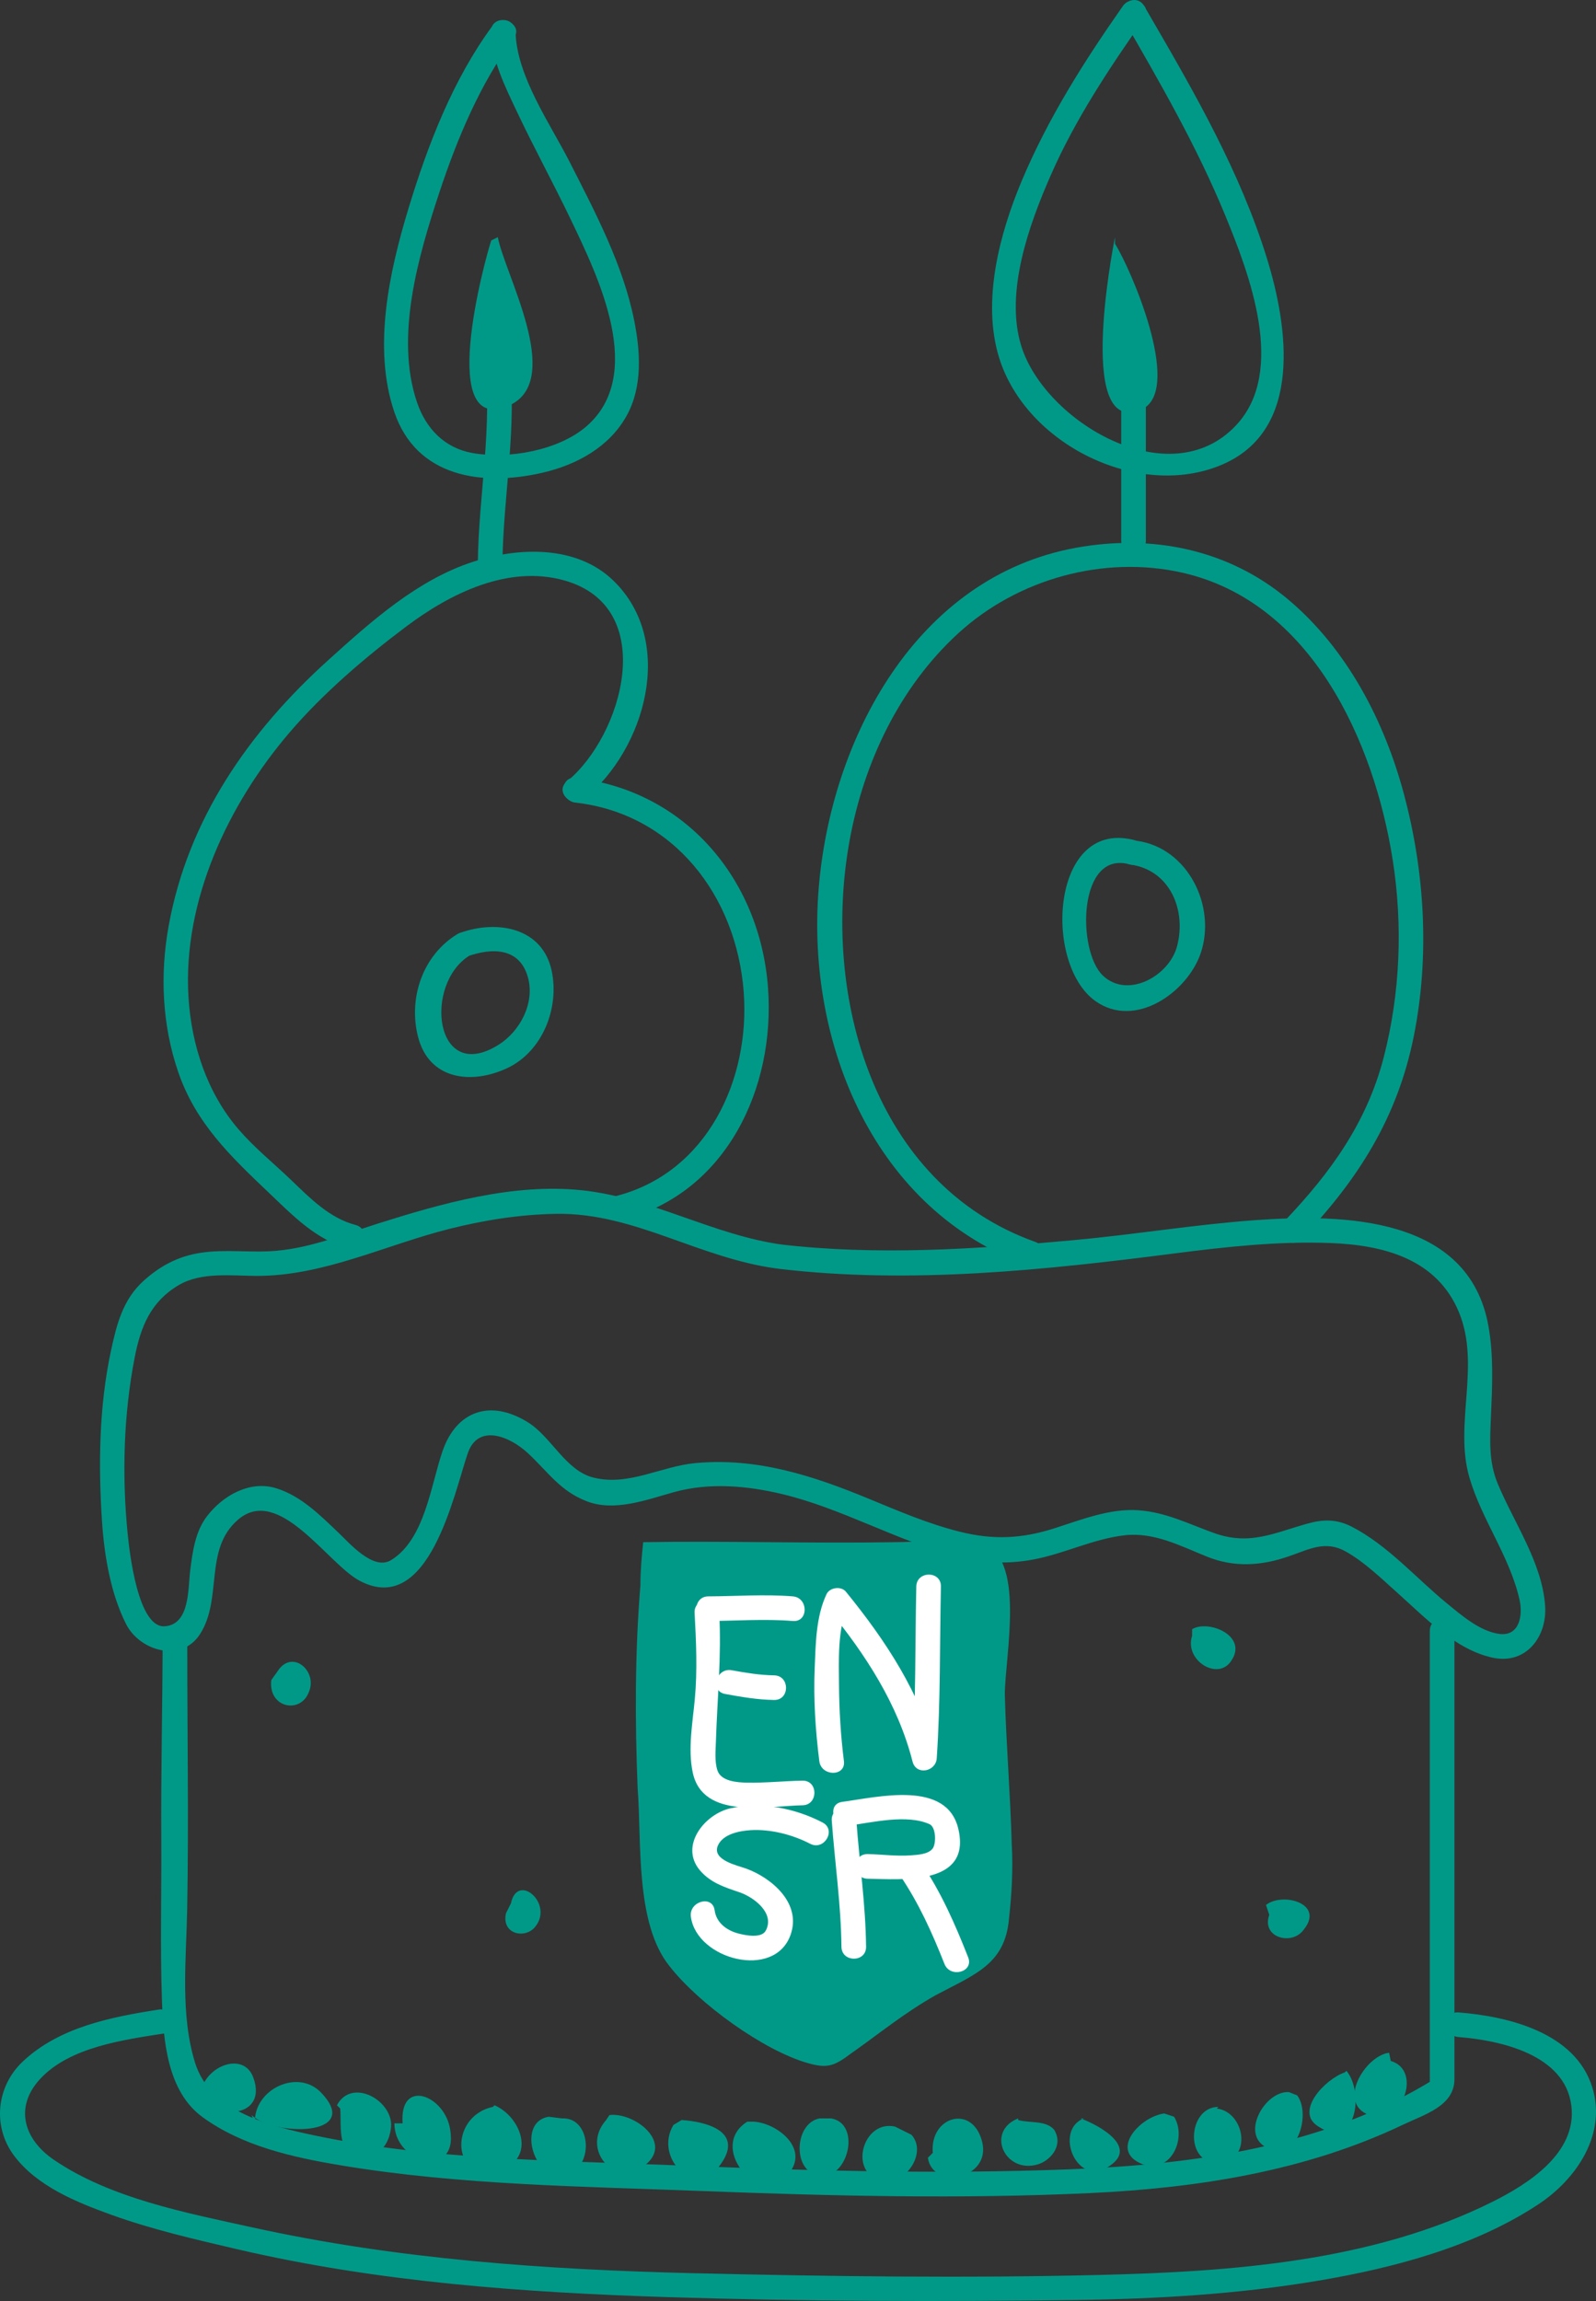 <svg version="1.1" id="Calque_1" xmlns="http://www.w3.org/2000/svg" xmlns:xlink="http://www.w3.org/1999/xlink" x="0px" y="0px"
	 viewBox="0 0 134.2 193.465" enable-background="new 0 0 134.2 193.465" xml:space="preserve">
<rect x="0" y="0" width="134.2" height="193.465" fill="#333333" stroke="none"/>
<g>
	<defs>
		<rect id="SVGID_1_" width="134.2" height="193.465"/>
	</defs>
	<clipPath id="SVGID_2_">
		<use xlink:href="#SVGID_1_"  overflow="visible"/>
	</clipPath>
	<path clip-path="url(#SVGID_2_)" fill="#009988" d="M54.083,129.663c6.757-0.117,14.33,0.117,21.087,0
		c2.213,0,5.008-0.35,7.223,0.117c3.961,0.814,2.097,9.551,2.097,12.697c0.116,4.193,0.466,8.389,0.582,12.582
		c0.117,2.098,0,4.193-0.233,6.291c-0.349,3.846-2.912,4.66-6.174,6.408c-2.68,1.514-4.777,3.262-7.107,4.893
		c-1.397,1.049-1.979,1.281-3.611,0.816c-3.727-1.049-9.203-5.01-11.65-8.156c-2.912-3.611-2.33-10.484-2.679-14.912
		c-0.233-5.709-0.233-11.533,0.233-17.125C53.849,131.993,53.965,130.827,54.083,129.663"/>
	<path clip-path="url(#SVGID_2_)" fill="#009988" d="M41.421,2.159c-3.324,4.494-5.459,10.044-7.069,15.352
		c-1.606,5.293-3.035,11.711-1.197,17.128c1.869,5.506,7.397,6.27,12.442,5.111c2.896-0.664,5.671-2.177,7.125-4.854
		c1.317-2.424,1.125-5.348,0.602-7.959c-0.937-4.68-3.276-9.092-5.42-13.311c-1.633-3.214-4.466-7.213-4.554-10.944
		c-0.032-1.332-2.102-1.336-2.07,0c0.055,2.34,1.192,4.602,2.169,6.674c1.455,3.084,3.097,6.076,4.569,9.152
		c2.278,4.759,6.313,13.008,1.279,17.348c-2.351,2.027-6.561,2.765-9.558,2.236c-2.359-0.417-3.927-2.059-4.677-4.27
		c-1.877-5.527,0.129-12.342,1.881-17.639c1.491-4.507,3.425-9.139,6.266-12.979C44.004,2.13,42.206,1.099,41.421,2.159"/>
	<path clip-path="url(#SVGID_2_)" fill="#009988" d="M94.421,0.503c-3.271,4.663-6.306,9.458-8.517,14.724
		c-1.857,4.429-3.361,10.095-1.895,14.843c2.246,7.269,11.694,11.974,18.711,9.011c6.896-2.912,5.566-11.677,3.807-17.367
		c-2.211-7.152-5.996-13.775-9.741-20.215c-0.193-0.331-0.386-0.663-0.577-0.995c-0.668-1.155-2.457-0.112-1.788,1.045
		c3.112,5.386,6.226,10.778,8.595,16.543c2.004,4.874,5.188,13.102,0.928,17.657c-5.584,5.977-16.104-0.298-18.076-6.675
		c-1.396-4.522,0.683-10.234,2.49-14.354c2.054-4.686,4.922-8.995,7.852-13.172C96.977,0.452,95.181-0.581,94.421,0.503"/>
	<path clip-path="url(#SVGID_2_)" fill="#009988" d="M94.279,30.562v14.906c0,1.335,2.07,1.335,2.07,0V30.562
		C96.35,29.227,94.279,29.227,94.279,30.562"/>
	<path clip-path="url(#SVGID_2_)" fill="#009988" d="M40.729,30.01c0.735,5.815-0.491,11.576-0.552,17.39
		c-0.014,1.336,2.056,1.335,2.07,0c0.061-5.813,1.288-11.574,0.552-17.39C42.633,28.704,40.562,28.688,40.729,30.01"/>
	<path clip-path="url(#SVGID_2_)" fill="#009988" d="M49.12,67.179c5.152-4.197,7.745-13.253,2.441-18.376
		c-3.094-2.988-7.967-2.806-11.777-1.571c-4.687,1.518-8.572,5.011-12.158,8.248c-6.682,6.027-11.818,13.376-13.447,22.386
		c-0.738,4.081-0.543,8.312,0.799,12.245c1.475,4.319,4.414,7.113,7.623,10.166c1.988,1.891,4.002,3.996,6.741,4.711
		c1.293,0.336,1.842-1.66,0.551-1.998c-2.184-0.568-3.823-2.252-5.405-3.77c-1.479-1.418-3.07-2.694-4.414-4.249
		c-2.663-3.082-3.977-7.106-4.225-11.121c-0.502-8.104,3.35-16.256,8.518-22.288c2.821-3.292,6.322-6.279,9.779-8.878
		c3.712-2.789,8.592-5.225,13.337-3.874c7.979,2.27,4.864,13.084,0.173,16.905C46.621,66.559,48.095,68.014,49.12,67.179"/>
	<path clip-path="url(#SVGID_2_)" fill="#009988" d="M38.48,78.526c-2.926,1.76-4.161,5.378-3.333,8.633
		c0.93,3.654,4.509,4.039,7.478,2.658c3-1.396,4.423-5.067,3.766-8.179c-0.775-3.675-4.612-4.305-7.664-3.217
		c-1.248,0.445-0.71,2.446,0.551,1.996c2.122-0.757,4.429-0.746,5.117,1.771c0.591,2.165-0.676,4.536-2.491,5.666
		c-5.387,3.355-6.318-5.172-2.379-7.54C40.667,79.627,39.627,77.836,38.48,78.526"/>
	<path clip-path="url(#SVGID_2_)" fill="#009988" d="M48.388,67.481c8.294,0.941,13.54,7.894,14.146,15.912
		c0.56,7.393-3.088,15.175-10.669,17.15c-1.291,0.336-0.743,2.334,0.55,1.996c8.675-2.26,12.799-11.088,12.161-19.526
		c-0.688-9.102-6.965-16.556-16.188-17.602C47.063,65.261,47.078,67.333,48.388,67.481"/>
	<path clip-path="url(#SVGID_2_)" fill="#009988" d="M87.033,104.411c-13.614-4.867-17.989-20.755-15.582-33.81
		c1.205-6.527,4.185-12.824,9.115-17.347c4.983-4.571,12.23-6.599,18.844-5.105c10.841,2.447,16.131,14.181,17.695,24.145
		c0.861,5.48,0.637,11.212-0.75,16.586c-1.425,5.521-4.494,9.75-8.385,13.825c-0.922,0.967,0.54,2.432,1.464,1.465
		c4.769-4.994,8.077-10.213,9.446-17.053c1.338-6.679,0.934-13.72-0.812-20.282c-1.647-6.2-4.797-12.271-9.766-16.444
		c-5.016-4.213-11.432-5.489-17.795-4.341c-13.484,2.433-20.676,16.14-21.674,28.725c-1.03,12.99,4.699,27.003,17.648,31.634
		C87.742,106.858,88.281,104.856,87.033,104.411"/>
	<path clip-path="url(#SVGID_2_)" fill="#009988" d="M95.59,70.693c-7.178-2.121-7.957,10.269-3.494,13.466
		c3.354,2.401,7.752-0.743,8.862-4.009C102.307,76.184,99.867,71.272,95.59,70.693c-1.305-0.177-1.868,1.817-0.55,1.997
		c3.354,0.454,4.75,3.866,3.922,6.909c-0.668,2.452-4.13,4.41-6.226,2.426c-2.193-2.077-2.114-10.642,2.304-9.335
		C96.322,73.069,96.867,71.071,95.59,70.693"/>
	<path clip-path="url(#SVGID_2_)" fill="#009988" d="M65.502,106.68c11.037,1.307,22.332,0.111,33.305-1.301
		c4.337-0.557,8.706-1.035,13.084-0.867c4.444,0.172,8.933,1.324,10.788,5.828c1.838,4.461-0.432,9.395,0.875,13.883
		c1.04,3.572,3.395,6.627,4.219,10.293c0.293,1.301-0.006,3.098-1.724,2.857c-1.63-0.229-3.15-1.557-4.372-2.555
		c-2.621-2.143-4.971-4.885-8.012-6.455c-1.229-0.633-2.364-0.637-3.683-0.273c-2.862,0.793-4.894,1.883-7.905,0.803
		c-2.141-0.766-4.022-1.744-6.34-1.912c-2.418-0.176-4.855,0.809-7.111,1.527c-2.738,0.869-5.113,0.975-7.908,0.279
		c-2.602-0.646-5.09-1.709-7.561-2.732c-4.756-1.969-9.468-3.523-14.684-3.041c-2.906,0.27-5.606,1.953-8.563,1.221
		c-2.352-0.582-3.526-3.404-5.512-4.645c-3.168-1.98-6.028-0.963-7.191,2.426c-0.981,2.855-1.489,7.412-4.316,9.152
		c-1.498,0.926-3.51-1.428-4.437-2.309c-1.542-1.467-3.115-3.057-5.191-3.719c-2.234-0.711-4.519,0.592-5.858,2.34
		c-0.988,1.289-1.211,2.975-1.409,4.541c-0.199,1.572-0.015,4.553-2.139,4.713c-2.259,0.17-2.971-6.244-3.126-7.811
		c-0.485-4.885-0.343-9.988,0.597-14.807c0.502-2.574,1.343-4.674,3.695-6.064c1.896-1.123,4.429-0.785,6.529-0.777
		c5.627,0.023,10.831-2.59,16.207-3.947c2.954-0.744,5.961-1.221,9.01-1.271c3.303-0.057,6.379,0.904,9.455,1.998
		c2.959,1.049,5.874,2.156,9.002,2.588c1.305,0.18,1.868-1.816,0.55-1.996c-5.831-0.803-11.009-3.965-16.886-4.576
		c-5.745-0.596-11.744,1.104-17.163,2.82c-2.82,0.893-5.484,1.996-8.46,2.27c-2.139,0.197-4.302-0.158-6.434,0.178
		c-1.858,0.293-3.36,1.09-4.751,2.342c-1.747,1.57-2.273,3.664-2.751,5.887c-1.004,4.676-1.069,9.629-0.751,14.383
		c0.191,2.85,0.73,6.055,2.029,8.611c1.131,2.229,4.622,3.295,6.21,0.83c1.923-2.986,0.295-7.137,3.204-9.627
		c3.444-2.949,7.54,3.744,10.237,5.154c5.813,3.047,7.907-7.334,9.073-10.732c0.862-2.51,3.503-1.438,5.027-0.033
		c1.735,1.6,2.713,3.203,5,4.078c2.331,0.893,5.056-0.15,7.303-0.775c2.98-0.83,6.176-0.543,9.144,0.172
		c4.955,1.195,9.439,3.822,14.359,5.156c2.266,0.615,4.397,0.768,6.705,0.338c2.621-0.486,5.037-1.738,7.703-2.041
		c2.49-0.281,4.715,0.916,6.951,1.811c2.275,0.908,4.525,0.756,6.799-0.025c1.785-0.613,3.123-1.395,4.865-0.404
		c1.578,0.898,2.932,2.225,4.278,3.426c2.308,2.059,4.89,4.799,8.03,5.482c2.815,0.615,4.609-1.762,4.425-4.369
		c-0.259-3.639-2.628-6.988-3.992-10.277c-0.774-1.865-0.644-3.719-0.56-5.709c0.109-2.535,0.232-5.029-0.217-7.539
		c-1.664-9.266-12.269-9.416-19.607-8.889c-5.11,0.369-10.176,1.215-15.277,1.682c-8.232,0.756-16.529,1.318-24.769,0.342
		C64.179,104.452,64.193,106.524,65.502,106.68"/>
	<path clip-path="url(#SVGID_2_)" fill="#009988" d="M13.676,137.655c-0.007,5.65-0.15,11.297-0.115,16.947
		c0.028,4.502-0.1,9.037,0.055,13.535c0.117,3.406,0.432,7.699,3.428,9.875c3.341,2.428,7.576,3.371,11.578,4.039
		c10.039,1.68,20.479,1.781,30.622,2.172c10.761,0.416,21.661,0.674,32.425,0.166c8.998-0.424,18.086-1.832,26.279-5.738
		c1.844-0.879,4.348-1.582,4.348-3.844v-5.842v-31.854c0-1.334-2.069-1.334-2.069,0v38.508c0.17-0.299,0.342-0.596,0.513-0.895
		c-9.228,5.76-20.246,7.264-30.922,7.672c-10.953,0.418-22.018,0.113-32.963-0.34c-10.033-0.414-20.518-0.438-30.388-2.51
		c-3.752-0.787-8.771-1.996-10.053-6.078c-1.28-4.074-0.751-8.736-0.675-12.941c0.139-7.605-0.002-15.26,0.007-22.873
		C15.749,136.321,13.679,136.321,13.676,137.655"/>
	<path clip-path="url(#SVGID_2_)" fill="#009988" d="M13.333,168.963c-4.012,0.625-8.364,1.484-11.417,4.365
		c-2.244,2.115-2.559,5.498-0.719,7.934c1.932,2.559,5.232,3.893,8.149,4.947c3.433,1.242,7.071,2.076,10.619,2.904
		c11.843,2.764,24.091,3.643,36.215,4.025c11.4,0.359,22.857,0.391,34.262,0.242c6.837-0.09,13.678-0.49,20.428-1.629
		c6.307-1.064,13.133-2.861,18.523-6.443c3.195-2.123,5.719-5.891,4.49-9.824c-1.435-4.594-7.063-5.955-11.24-6.283
		c-1.332-0.104-1.322,1.967,0,2.07c3.516,0.275,8.952,1.471,9.486,5.775c0.492,3.969-3.631,6.58-6.645,8.082
		c-10.09,5.031-21.941,5.873-33.025,6.145c-11.33,0.277-22.729,0.125-34.058-0.145c-12.464-0.295-24.986-1.166-37.186-3.854
		c-5.551-1.223-11.949-2.438-16.712-5.701c-2.491-1.707-3.323-4.404-1.125-6.783c2.493-2.697,7.068-3.297,10.504-3.832
		C15.199,170.754,14.639,168.758,13.333,168.963"/>
	<path clip-path="url(#SVGID_2_)" fill="#FFFFFF" d="M58.406,135.604c0.131,2.402,0.241,4.854,0.018,7.254
		c-0.184,1.992-0.594,4.17-0.178,6.158c0.841,4.014,6.303,2.818,9.234,2.768c1.333-0.023,1.335-2.094,0-2.07
		c-1.557,0.027-3.105,0.197-4.664,0.168c-0.826-0.018-2.192-0.102-2.496-1.045c-0.242-0.754-0.146-1.664-0.122-2.439
		c0.115-3.635,0.478-7.133,0.278-10.793C60.404,134.276,58.333,134.268,58.406,135.604"/>
	<path clip-path="url(#SVGID_2_)" fill="#FFFFFF" d="M60.972,142.426c1.363,0.248,2.731,0.484,4.12,0.504
		c1.336,0.018,1.334-2.053,0-2.07c-1.208-0.018-2.384-0.215-3.57-0.43C60.217,140.194,59.66,142.188,60.972,142.426"/>
	<path clip-path="url(#SVGID_2_)" fill="#FFFFFF" d="M59.558,136.29c2.359-0.01,4.753-0.193,7.107,0c1.331,0.109,1.321-1.963,0-2.07
		c-2.354-0.193-4.748-0.01-7.107,0C58.223,134.225,58.223,136.293,59.558,136.29"/>
	<path clip-path="url(#SVGID_2_)" fill="#FFFFFF" d="M70.961,148.069c-0.264-2.113-0.396-4.23-0.412-6.361
		c-0.016-2.029-0.139-4.764,0.736-6.629c-0.541,0.068-1.082,0.139-1.625,0.209c3.123,3.832,5.84,7.986,7.073,12.824
		c0.302,1.182,1.957,0.852,2.033-0.275c0.327-4.811,0.247-9.631,0.351-14.447c0.028-1.336-2.043-1.332-2.07,0
		c-0.104,4.816-0.023,9.637-0.35,14.447c0.678-0.092,1.355-0.184,2.032-0.275c-1.323-5.189-4.257-9.629-7.604-13.738
		c-0.402-0.492-1.359-0.359-1.627,0.211c-0.893,1.9-0.91,4.168-0.996,6.238c-0.108,2.602,0.066,5.217,0.39,7.797
		C69.055,149.375,71.127,149.391,70.961,148.069"/>
	<path clip-path="url(#SVGID_2_)" fill="#FFFFFF" d="M69.168,153.233c-2.317-1.207-5.153-1.764-7.724-1.201
		c-2.193,0.48-4.331,3.156-2.597,5.215c0.884,1.047,2.069,1.424,3.328,1.85c1.18,0.4,3,1.729,2.219,3.219
		c-0.363,0.693-1.755,0.393-2.309,0.248c-0.989-0.258-1.853-0.908-1.995-1.953c-0.179-1.318-2.174-0.754-1.997,0.549
		c0.488,3.592,7.055,5.34,8.392,1.492c0.92-2.648-1.616-4.773-3.76-5.551c-0.682-0.248-2.882-0.703-2.365-1.92
		c0.419-0.986,1.845-1.248,2.744-1.303c1.673-0.105,3.54,0.373,5.018,1.143C69.305,155.637,70.352,153.85,69.168,153.233"/>
	<path clip-path="url(#SVGID_2_)" fill="#FFFFFF" d="M69.939,153.079c0.26,3.539,0.776,7.051,0.815,10.602
		c0.015,1.334,2.085,1.336,2.071,0c-0.041-3.551-0.557-7.062-0.816-10.602C71.912,151.756,69.842,151.747,69.939,153.079"/>
	<path clip-path="url(#SVGID_2_)" fill="#FFFFFF" d="M71.367,153.495c1.986-0.268,4.893-0.982,6.797-0.121
		c0.547,0.248,0.571,1.643,0.254,2.053c-0.377,0.486-1.262,0.521-1.808,0.564c-1.215,0.094-2.44-0.082-3.655-0.104
		c-1.336-0.02-1.332,2.049,0,2.072c2.904,0.047,8.754,0.604,7.625-4.195c-0.97-4.113-6.722-2.676-9.764-2.266
		C69.498,151.676,70.062,153.67,71.367,153.495"/>
	<path clip-path="url(#SVGID_2_)" fill="#FFFFFF" d="M75.674,157.678c1.576,2.314,2.715,4.844,3.739,7.441
		c0.484,1.229,2.487,0.693,1.997-0.549c-1.089-2.762-2.271-5.475-3.949-7.938C76.715,155.538,74.92,156.571,75.674,157.678"/>
	<path clip-path="url(#SVGID_2_)" fill="#009988" d="M41.307,20.216c-0.552,1.656-4.693,16.838,1.656,13.802
		c4.417-2.208-0.552-11.042-1.104-14.078"/>
	<path clip-path="url(#SVGID_2_)" fill="#009988" d="M93.754,19.939c-0.276,1.38-3.312,17.39,2.484,14.354
		c3.036-1.933-1.104-11.595-2.484-13.803"/>
	<path clip-path="url(#SVGID_2_)" fill="#009988" d="M17.153,175.348c0,3.037,5.521,3.037,4.141-0.689
		c-0.829-2.207-4.003-0.967-4.417,1.242"/>
	<path clip-path="url(#SVGID_2_)" fill="#009988" d="M21.155,177.833c1.932,1.795,9.247,1.795,5.935-1.793
		c-1.932-2.209-5.797-0.414-5.659,2.484"/>
	<path clip-path="url(#SVGID_2_)" fill="#009988" d="M28.608,177.282c0.138,1.656-0.414,4.141,2.208,4.002
		c1.243-0.139,1.933-1.104,2.071-2.484c0.138-2.207-3.313-4.141-4.555-1.795"/>
	<path clip-path="url(#SVGID_2_)" fill="#009988" d="M33.163,178.524c0,3.449,5.383,4.693,4.693,0.551
		c-0.414-2.896-4.279-4.416-4.003-0.551"/>
	<path clip-path="url(#SVGID_2_)" fill="#009988" d="M41.444,177.143c-3.864,0.828-3.45,6.764,0.828,5.246
		c2.761-1.105,1.518-4.418-0.69-5.383"/>
	<path clip-path="url(#SVGID_2_)" fill="#009988" d="M46.137,177.971c-2.622,0.414-1.38,5.107,1.104,4.969
		c2.761-0.275,2.623-4.969,0-4.83"/>
	<path clip-path="url(#SVGID_2_)" fill="#009988" d="M50.968,178.247c-2.208,2.484,0.828,5.797,3.175,3.865
		c2.622-1.932-0.829-4.555-2.899-4.279"/>
	<path clip-path="url(#SVGID_2_)" fill="#009988" d="M56.626,178.661c-1.656,2.76,1.794,6.211,3.864,3.451
		c2.209-2.898-1.104-3.727-3.174-3.865"/>
	<path clip-path="url(#SVGID_2_)" fill="#009988" d="M62.837,178.385c-3.312,2.07,0.828,7.039,3.174,4.693
		c2.347-2.209-0.552-4.555-2.622-4.693"/>
	<path clip-path="url(#SVGID_2_)" fill="#009988" d="M68.91,178.11c-2.208,0.414-2.346,4.83,0.275,4.83
		c2.209,0,3.176-4.416,0.69-4.83"/>
	<path clip-path="url(#SVGID_2_)" fill="#009988" d="M75.26,178.799c-2.484-0.551-3.728,3.174-1.795,4.279
		c2.208,1.379,4.692-1.934,3.174-3.59"/>
	<path clip-path="url(#SVGID_2_)" fill="#009988" d="M78.02,181.422c0.414,2.76,5.383,1.793,4.555-1.381s-4.417-2.07-4.141,0.967"/>
	<path clip-path="url(#SVGID_2_)" fill="#009988" d="M85.61,178.11c-2.761,1.104-1.104,4.693,1.656,3.865
		c0.966-0.277,2.208-1.52,1.38-2.9c-0.689-0.828-2.07-0.551-3.036-0.828"/>
	<path clip-path="url(#SVGID_2_)" fill="#009988" d="M91.131,178.11c-2.484,0.965-0.689,5.658,1.932,4.141
		c2.899-1.656-0.689-3.59-2.207-4.141"/>
	<path clip-path="url(#SVGID_2_)" fill="#009988" d="M97.895,177.696c-2.07,0.275-4.693,3.174-1.795,4.277
		c2.347,0.83,3.727-2.207,2.623-4.002"/>
	<path clip-path="url(#SVGID_2_)" fill="#009988" d="M102.449,177.143c-2.623,0-2.898,4.969,0.138,4.693
		c2.76-0.277,2.069-4.279-0.276-4.555"/>
	<path clip-path="url(#SVGID_2_)" fill="#009988" d="M108.384,175.901c-1.933-0.137-4.003,3.312-2.07,4.555
		c2.622,1.795,4.002-2.623,2.761-4.279"/>
	<path clip-path="url(#SVGID_2_)" fill="#009988" d="M113.076,174.245c-1.656,0.553-4.277,3.312-2.208,4.555
		c3.174,2.07,3.864-2.898,2.346-4.691"/>
	<path clip-path="url(#SVGID_2_)" fill="#009988" d="M116.803,172.588c-2.07,0.277-4.416,4.279-1.656,5.244
		c2.622,1.105,4.555-3.727,1.794-4.553"/>
	<path clip-path="url(#SVGID_2_)" fill="#009988" d="M22.812,141.258c-0.276,2.348,2.484,2.898,3.174,0.967
		c0.691-1.656-1.242-3.451-2.484-1.934"/>
	<path clip-path="url(#SVGID_2_)" fill="#009988" d="M42.548,160.858c-0.414,1.795,1.656,2.209,2.484,1.104
		c1.519-1.932-1.518-4.555-2.07-1.932"/>
	<path clip-path="url(#SVGID_2_)" fill="#009988" d="M100.24,137.532c-0.689,2.07,2.208,3.863,3.312,2.07
		c1.381-2.07-1.932-3.451-3.312-2.623"/>
	<path clip-path="url(#SVGID_2_)" fill="#009988" d="M106.727,160.995c-0.689,1.932,1.933,2.623,2.898,1.242
		c1.795-2.207-1.794-3.174-3.174-2.07"/>
</g>
</svg>
